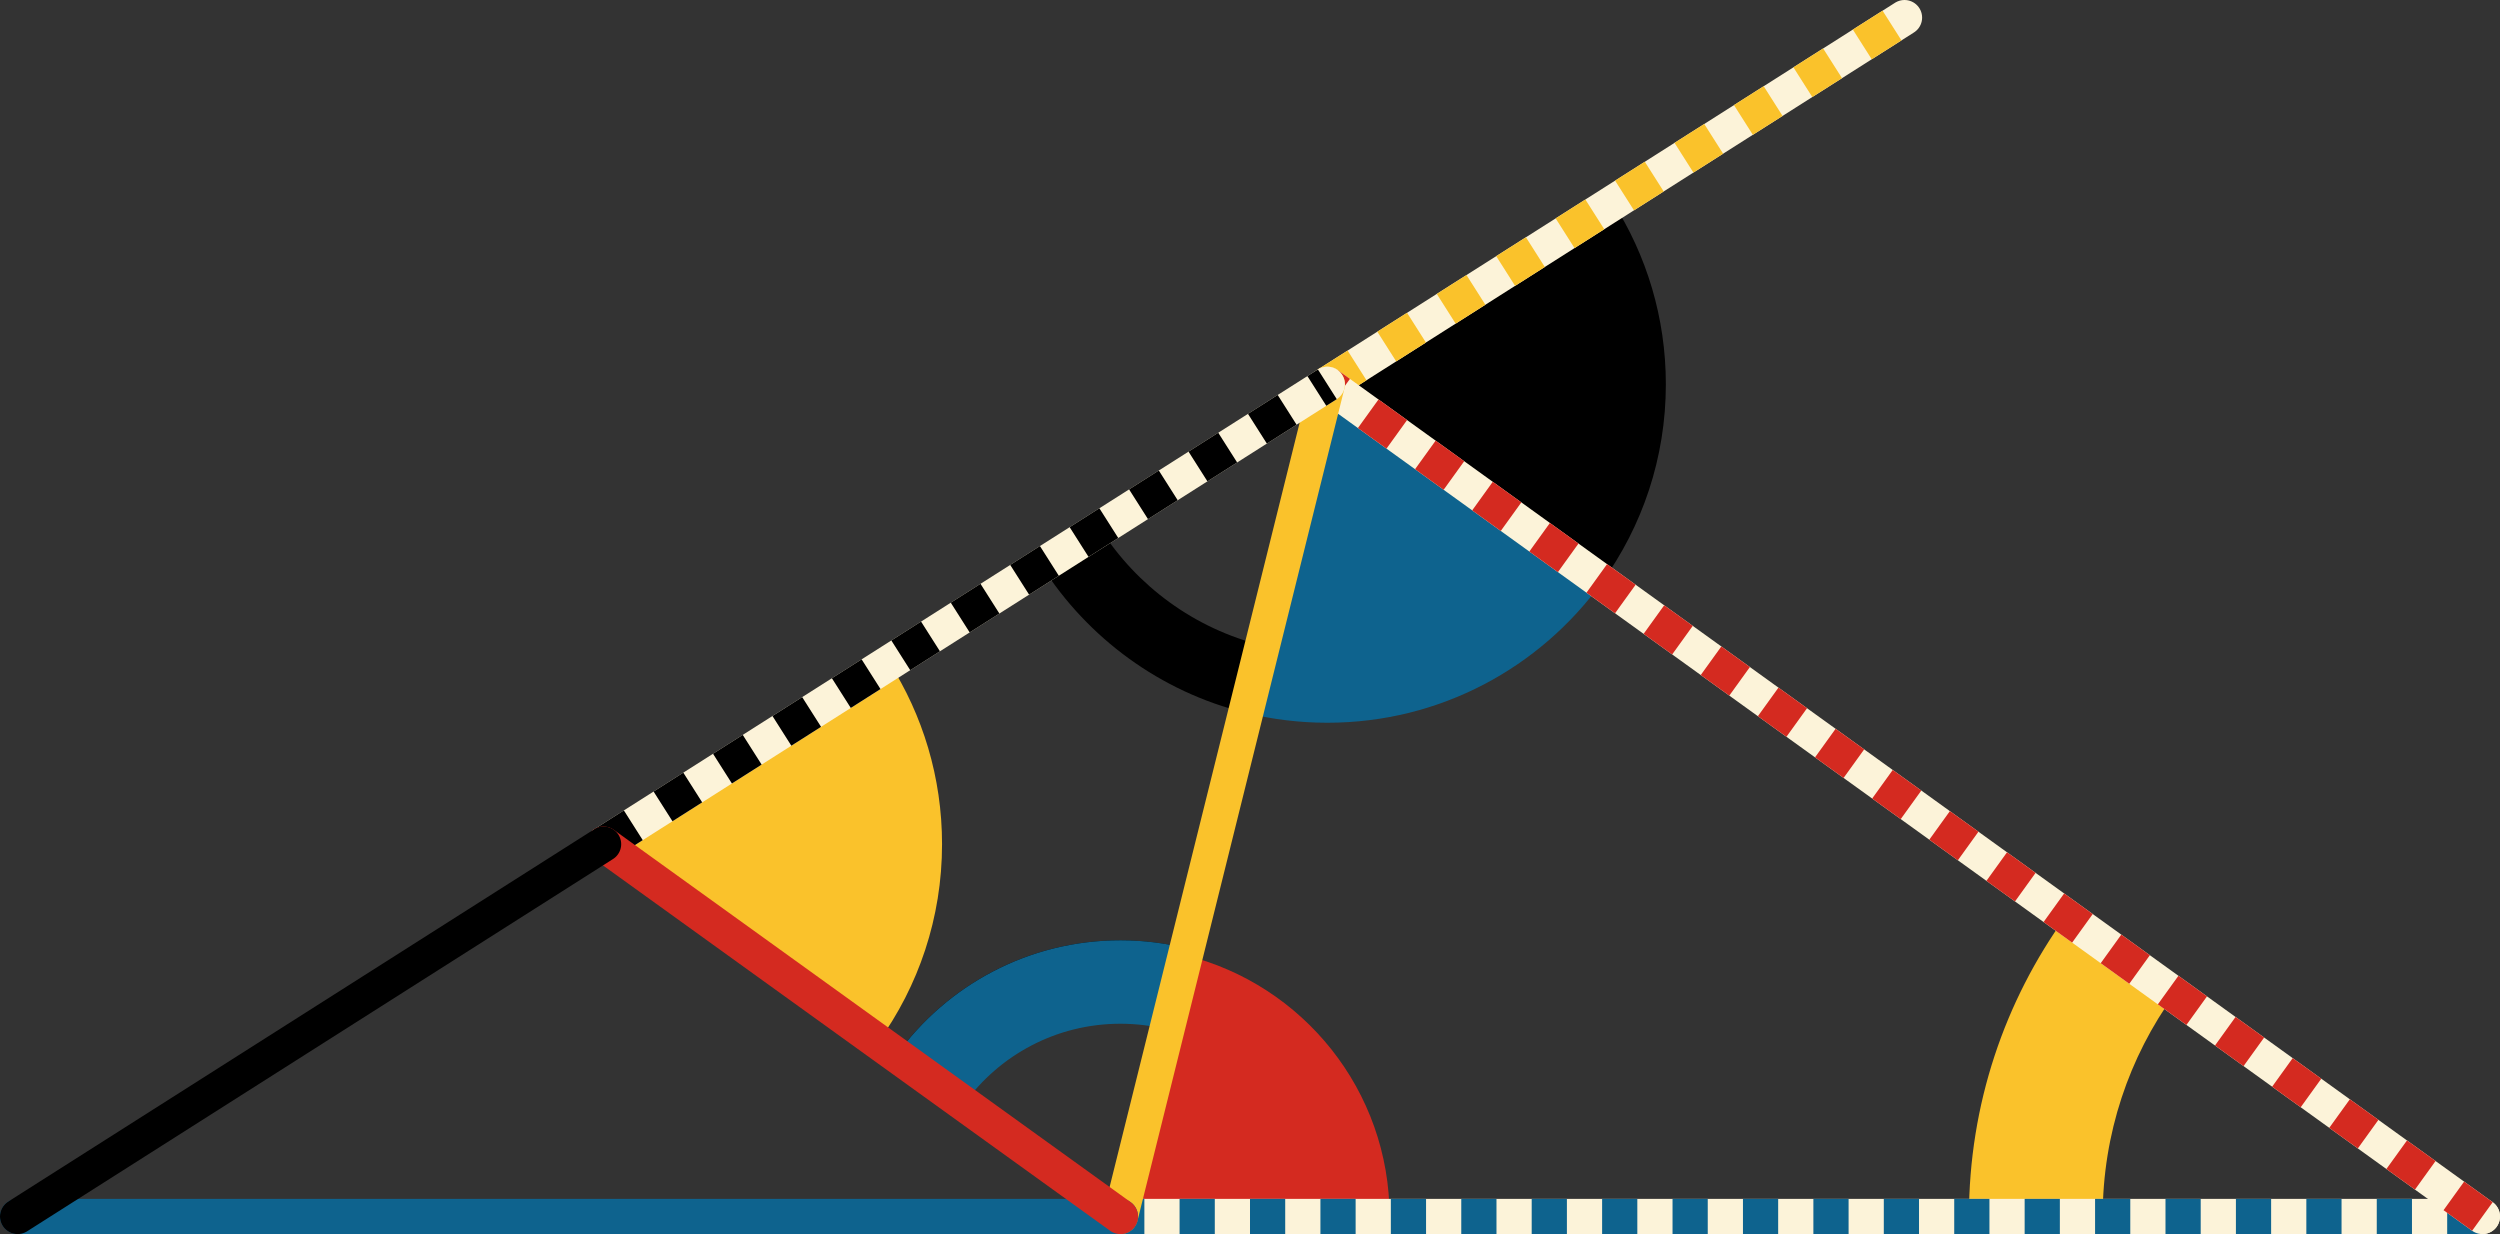 <svg xmlns="http://www.w3.org/2000/svg" viewBox="0 0 355 175.24" preserveAspectRatio="xMidYMid meet" role="img">
  <rect x="0" y="0" width="355" height="175.24" fill="#333333" stroke="none"/>
  <title>Proposition A figure</title>
  <path class="fill-black" data-name="angle-black" d="M227.48,82.67c5.7-7.9,9.07-17.61,9.07-28.1c0-9.49-2.75-18.33-7.49-25.78l-40.57,25.78L227.48,82.67z" style="fill:#000000;fill-opacity:1;stroke-opacity:0;"/>
  <path class="fill-yellow" d="M308.75,141.21l-15.41-11.1c-8.65,11.99-13.75,26.71-13.75,42.62h18.99C298.58,160.97,302.35,150.08,308.75,141.21z" style="fill:#fac22b;fill-opacity:1;stroke-opacity:0;"/>
  <path class="fill-blue" data-name="angle-blue" d="M188.48,54.57l-11.6,46.65c3.72,0.92,7.6,1.41,11.6,1.41c16.05,0,30.27-7.87,39-19.97L188.48,54.57z" style="fill:#0e638e;fill-opacity:1;stroke-opacity:0;"/>
  <path class="fill-red" d="M168.32,135.65l-9.22,37.09h38.22C197.32,154.81,184.97,139.77,168.32,135.65z" style="fill:#d42a20;fill-opacity:1;stroke-opacity:0;"/>
  <path class="fill-black" d="M176.88,101.22l2.38-9.56c-9.64-2.39-17.84-8.44-23.03-16.6l-8.32,5.29C154.44,90.6,164.75,98.22,176.88,101.22z" style="fill:#000000;fill-opacity:1;stroke-opacity:0;"/>
  <path class="stroke-black stroke-thin" data-name="angle-outline" d="M159.1,172.74l9.22-37.09c-2.95-0.73-6.04-1.13-9.22-1.13c-12.77,0-24.06,6.27-31,15.88L159.1,172.74z" style="stroke:#000000;stroke-width:2;stroke-opacity:1;stroke-linecap:round;stroke-linejoin:round;fill-opacity:0;"/>
  <path class="fill-blue stroke-blue stroke-thin" data-name="arc-blue" d="M136.09,156.16c5.15-7.14,13.54-11.79,23.01-11.79c2.36,0,4.65,0.29,6.85,0.84l2.38-9.56c-2.95-0.73-6.04-1.13-9.22-1.13c-12.77,0-24.06,6.27-31,15.88L136.09,156.16z" style="fill:#0e638e;fill-opacity:1;stroke:#0e638e;stroke-width:2;stroke-opacity:1;stroke-linecap:round;stroke-linejoin:round;"/>
  <path class="fill-yellow" data-name="angle-yellow" d="M124.71,147.96c5.7-7.9,9.06-17.6,9.06-28.09c0-9.49-2.75-18.33-7.49-25.78l-40.57,25.78L124.71,147.96z" style="fill:#fac22b;fill-opacity:1;stroke-opacity:0;"/>
  <line class="stroke-trans" data-name="line-blue-dotted-trans" x1="352.5" y1="172.74" x2="159.1" y2="172.74" style="stroke:#fcf3d9;stroke-width:5;stroke-opacity:1;stroke-linecap:round;stroke-linejoin:round;fill-opacity:0;"/>
  <line class="stroke-blue stroke-dotted" data-name="line-blue-dotted" x1="352.5" y1="172.74" x2="159.1" y2="172.74" style="stroke:#0e638e;stroke-width:5;stroke-opacity:1;stroke-linecap:butt;stroke-linejoin:round;stroke-dasharray:5;fill-opacity:0;"/>
  <line class="stroke-trans" x1="188.48" y1="54.57" x2="270.44" y2="2.5" style="stroke:#fcf3d9;stroke-width:5;stroke-opacity:1;stroke-linecap:round;stroke-linejoin:round;fill-opacity:0;"/>
  <line class="stroke-yellow stroke-dotted" x1="188.48" y1="54.57" x2="270.44" y2="2.5" style="stroke:#fac22b;stroke-width:5;stroke-opacity:1;stroke-linecap:butt;stroke-linejoin:round;stroke-dasharray:5;fill-opacity:0;"/>
  <line class="stroke-trans" data-name="line-red-dotted-trans" x1="352.5" y1="172.74" x2="188.48" y2="54.57" style="stroke:#fcf3d9;stroke-width:5;stroke-opacity:1;stroke-linecap:round;stroke-linejoin:round;fill-opacity:0;"/>
  <line class="stroke-red stroke-dotted" data-name="line-red-dotted" x1="352.5" y1="172.74" x2="188.48" y2="54.57" style="stroke:#d42a20;stroke-width:5;stroke-opacity:1;stroke-linecap:butt;stroke-linejoin:round;stroke-dasharray:5;fill-opacity:0;"/>
  <line class="stroke-yellow" data-name="line-yellow" x1="159.1" y1="172.74" x2="188.48" y2="54.57" style="stroke:#fac22b;stroke-width:5;stroke-opacity:1;stroke-linecap:round;stroke-linejoin:round;fill-opacity:0;"/>
  <line class="stroke-blue" data-name="line-blue" x1="2.5" y1="172.74" x2="159.1" y2="172.74" style="stroke:#0e638e;stroke-width:5;stroke-opacity:1;stroke-linecap:round;stroke-linejoin:round;fill-opacity:0;"/>
  <line class="stroke-trans" data-name="line-black-dotted-trans" x1="85.71" y1="119.87" x2="188.48" y2="54.57" style="stroke:#fcf3d9;stroke-width:5;stroke-opacity:1;stroke-linecap:round;stroke-linejoin:round;fill-opacity:0;"/>
  <line class="stroke-black stroke-dotted" data-name="line-black-dotted" x1="85.71" y1="119.87" x2="188.48" y2="54.57" style="stroke:#000000;stroke-width:5;stroke-opacity:1;stroke-linecap:butt;stroke-linejoin:round;stroke-dasharray:5;fill-opacity:0;"/>
  <line class="stroke-red" data-name="line-red" x1="85.71" y1="119.87" x2="159.1" y2="172.74" style="stroke:#d42a20;stroke-width:5;stroke-opacity:1;stroke-linecap:round;stroke-linejoin:round;fill-opacity:0;"/>
  <line class="stroke-black" data-name="line-black" x1="85.71" y1="119.87" x2="2.5" y2="172.74" style="stroke:#000000;stroke-width:5;stroke-opacity:1;stroke-linecap:round;stroke-linejoin:round;fill-opacity:0;"/>
</svg>
